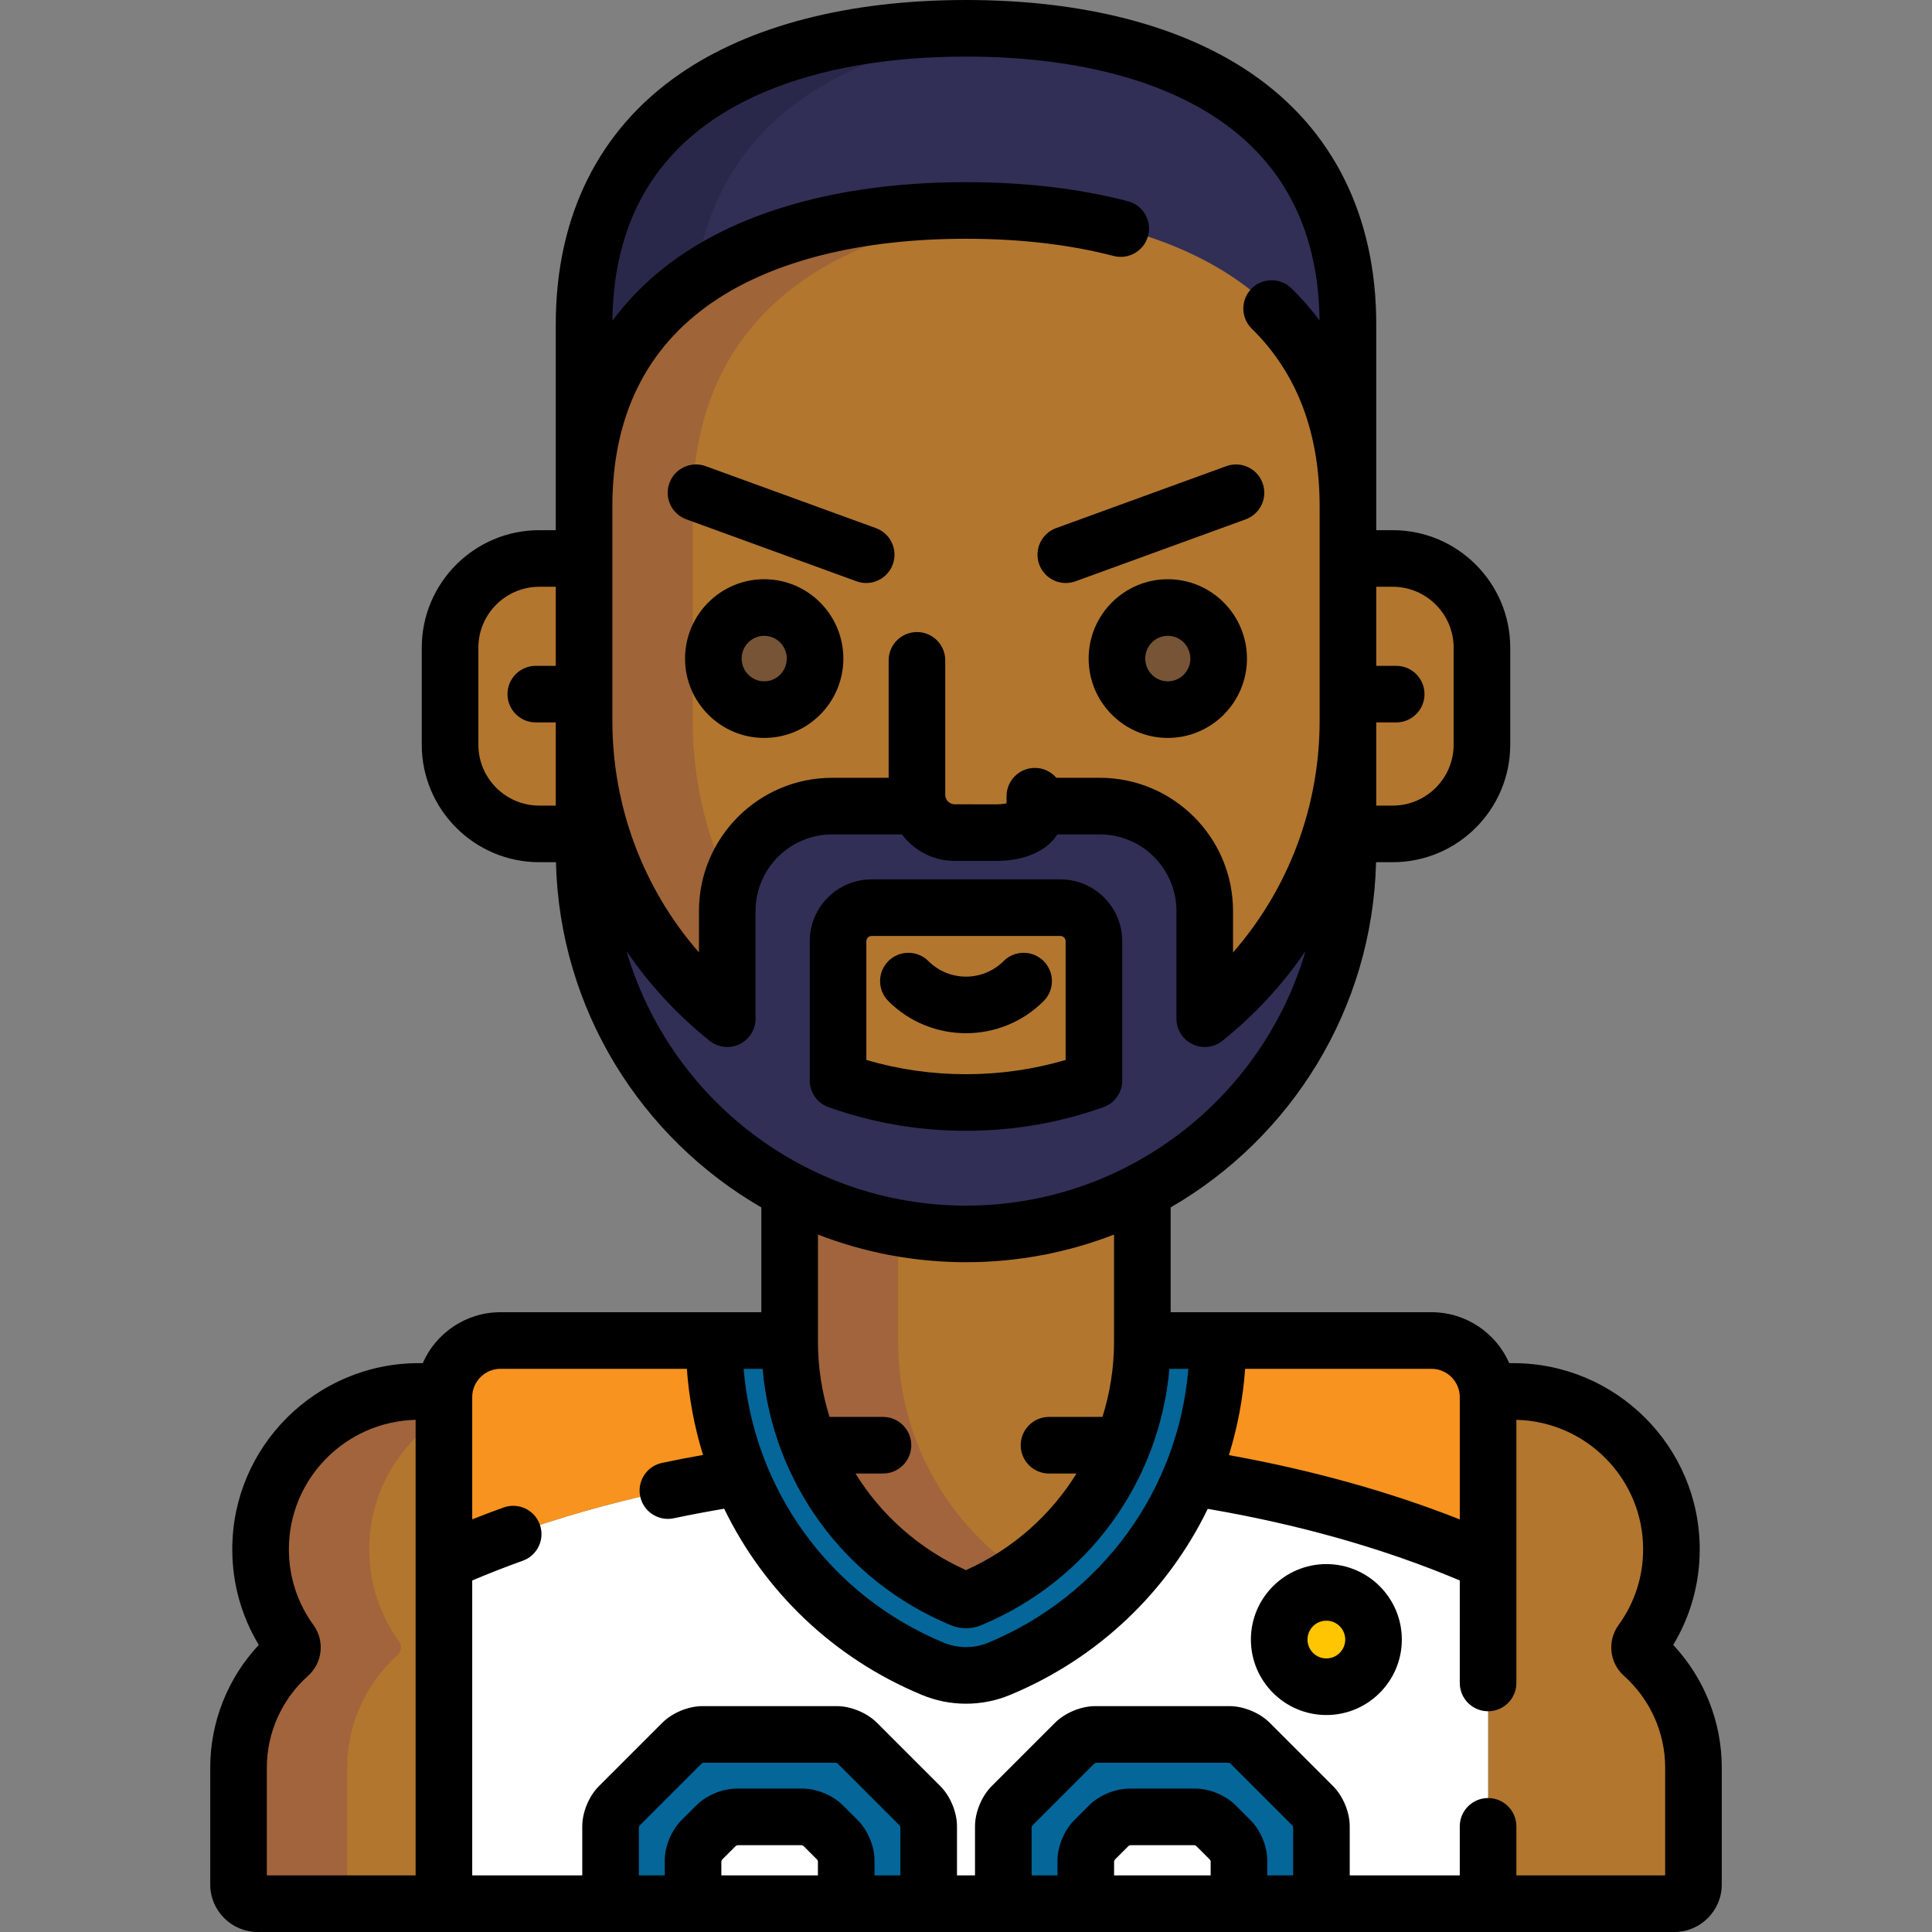 <?xml version="1.0" encoding="iso-8859-1"?>
<!-- Generator: Adobe Illustrator 19.0.0, SVG Export Plug-In . SVG Version: 6.00 Build 0)  -->
<svg version="1.1" id="Capa_1" xmlns="http://www.w3.org/2000/svg" xmlns:xlink="http://www.w3.org/1999/xlink" x="0px" y="0px"
	 viewBox="0 0 512 512" style="enable-background:new 0 0 512 512;" xml:space="preserve">
<rect x="0" y="0" width="512" height="512" fill="#808080" stroke="none"/>
<g>
	<path style="fill:#B2762F;" d="M435.388,438.545c-1.009-0.902-1.172-2.406-0.377-3.502c5.191-7.163,7.936-15.625,7.936-24.473
		c0-23.06-18.801-41.82-41.91-41.82c-0.335,0-2.705,0-6.755,0c0.049,0.494,0.076,0.994,0.076,1.5V504.5H443.7
		c2.809,0,5.085-2.272,5.085-5.072v-31.013C448.785,457.051,443.901,446.163,435.388,438.545z"/>
	<path style="fill:#B2762F;" d="M117.719,368.75c-4.05,0-6.419,0-6.755,0c-23.109,0-41.91,18.761-41.91,41.82
		c0,8.848,2.744,17.31,7.936,24.473c0.795,1.096,0.632,2.6-0.377,3.502c-8.514,7.618-13.397,18.506-13.397,29.87v31.013
		c0,2.801,2.276,5.072,5.085,5.072h49.343V370.25C117.643,369.744,117.669,369.244,117.719,368.75z"/>
</g>
<path style="opacity:0.15;fill:#490089;enable-background:new    ;" d="M117.643,375.064v-4.814c0-0.506,0.027-1.006,0.076-1.5
	c-4.048,0-6.42,0-6.755,0c-23.109,0-41.91,18.761-41.91,41.82c0,8.848,2.744,17.31,7.936,24.473c0.795,1.096,0.632,2.6-0.377,3.502
	c-8.514,7.618-13.397,18.506-13.397,29.87v31.013c0,2.801,2.276,5.072,5.085,5.072h28.785c-2.809,0-5.085-2.272-5.085-5.072v-31.013
	c0-11.364,4.884-22.252,13.397-29.87c1.009-0.902,1.172-2.406,0.377-3.502c-5.191-7.163-7.936-15.625-7.936-24.473
	C97.839,395.603,105.764,382.454,117.643,375.064z"/>
<path style="fill:#FFFFFF;" d="M315.604,391.461c-9.321,22.549-27.268,41.016-50.794,50.783c-2.784,1.161-5.758,1.756-8.81,1.756
	s-6.026-0.595-8.839-1.769c-23.512-9.762-41.454-28.231-50.772-50.785c0.006,0.013,0.011,0.026,0.016,0.04
	c-29.212,4.503-55.929,12.233-78.762,22.438V504.5h276.715v-90.576c-22.833-10.205-49.551-17.935-78.763-22.438
	C315.598,391.478,315.601,391.469,315.604,391.461z"/>
<g>
	<path style="fill:#F7931E;" d="M379.357,355.25h-56.621v0.229c0,12.636-2.515,24.821-7.142,36.007
		c29.212,4.503,55.93,12.233,78.763,22.438V370.25C394.357,362,387.607,355.25,379.357,355.25z"/>
	<path style="fill:#F7931E;" d="M189.264,355.479v-0.229h-56.621c-8.25,0-15,6.75-15,15v43.674
		c22.833-10.205,49.55-17.935,78.762-22.438C191.778,380.301,189.264,368.115,189.264,355.479z"/>
</g>
<path style="fill:#046699;" d="M302.736,355.25v0.229c0,29.987-17.897,56.793-45.595,68.293C256.776,423.925,256.388,424,256,424
	s-0.776-0.075-1.141-0.228c-27.698-11.5-45.595-38.306-45.595-68.293v-0.229h-20v0.229c0,38.098,22.737,72.154,57.897,86.752
	c2.814,1.174,5.788,1.769,8.839,1.769c3.052,0,6.026-0.595,8.81-1.756c35.189-14.61,57.926-48.667,57.926-86.765v-0.229H302.736z"/>
<path style="fill:#B2762F;" d="M256,327c-16.86,0-32.754-4.128-46.736-11.42v39.899c0,29.987,17.897,56.793,45.595,68.293
	c0.365,0.152,0.753,0.228,1.141,0.228c0.388,0,0.776-0.075,1.141-0.228c27.698-11.5,45.595-38.306,45.595-68.293V315.58
	C288.755,322.872,272.86,327,256,327z"/>
<path style="opacity:0.15;fill:#490089;enable-background:new    ;" d="M238,355.479v-30.076
	c-10.19-1.829-19.849-5.188-28.736-9.823v39.899c0,29.987,17.897,56.793,45.595,68.293c0.365,0.152,0.753,0.228,1.141,0.228
	c0.388,0,0.776-0.075,1.141-0.228c4.708-1.955,9.125-4.361,13.227-7.142C250.338,403.059,238,380.369,238,355.479z"/>
<path style="fill:#312F56;" d="M256,7.5c-55.9,0-101.219,22.535-101.219,78.438v49.5C154.781,79.535,200.1,57,256,57
	c55.902,0,101.219,22.535,101.219,78.438v-49.5C357.219,30.035,311.902,7.5,256,7.5z"/>
<path style="fill:#B2762F;" d="M154.781,134.211c0-55.902,45.318-78.438,101.219-78.438l0,0c55.902,0,101.219,22.535,101.219,78.438
	v56.747c0,55.902-45.316,101.22-101.219,101.22l0,0c-55.9,0-101.219-45.317-101.219-101.22V134.211z"/>
<path style="fill:#312F56;" d="M319.268,269.964v-28.547c0-15.324-12.468-27.791-27.792-27.791H274.25c0,0.663,0,1.403,0,2.198
	c0,2.653-4.5,4.824-10,4.824H253c-4.464,0-8.269-2.965-9.544-7.022h-22.932c-15.324,0-27.792,12.467-27.792,27.791v28.546
	c-23.134-18.55-37.951-47.045-37.951-79.005v34.822C154.781,281.683,200.1,327,256,327c55.902,0,101.219-45.317,101.219-101.22
	v-34.822C357.219,222.919,342.402,251.414,319.268,269.964z M289.906,286.352c-10.6,3.768-22.013,5.826-33.906,5.826
	c-11.894,0-23.305-2.058-33.906-5.826v-36.917c0-4.904,3.989-8.894,8.894-8.894h50.025c4.904,0,8.893,3.989,8.893,8.894V286.352z"/>
<path style="opacity:0.15;fill:#030007;enable-background:new    ;" d="M184.316,74.108c5.458-42.8,40.965-62.706,86.075-66.081
	C265.69,7.676,260.886,7.5,256,7.5c-55.9,0-101.219,22.535-101.219,78.438v48.273C154.781,106.317,166.065,86.732,184.316,74.108z"
	/>
<g>
	<path style="fill:#B2762F;" d="M154.781,148h-11.865c-13.059,0-23.646,10.587-23.646,23.645v25.701
		c0,13.059,10.587,23.646,23.646,23.646h11.865V148z"/>
	<path style="fill:#B2762F;" d="M369.085,148h-11.866v72.992h11.866c13.06,0,23.645-10.587,23.645-23.646v-25.701
		C392.729,158.587,382.145,148,369.085,148z"/>
</g>
<g style="opacity:0.15;">
	<path style="fill:#330068;" d="M192.732,269.963v-28.546c0-2.282,0.282-4.499,0.804-6.624c-6.385-13.264-9.974-28.128-9.974-43.835
		v-56.747c0-51.016,37.745-74.238,86.828-77.91c-4.701-0.352-9.504-0.527-14.391-0.527c-55.9,0-101.219,22.535-101.219,78.438
		v56.747C154.781,222.918,169.599,251.413,192.732,269.963z"/>
</g>
<g>
	<ellipse style="fill:#775436;" cx="202.52" cy="174.53" rx="13.477" ry="13.529"/>
	<ellipse style="fill:#775436;" cx="309.48" cy="174.53" rx="13.477" ry="13.529"/>
</g>
<g>
	<path style="fill:#046699;" d="M246.112,503.878v-19.89c0-1.718-0.994-4.116-2.208-5.33l-16.808-16.808
		c-1.214-1.214-3.613-2.208-5.33-2.208H186.15c-1.717,0-4.116,0.994-5.33,2.208l-16.808,16.808c-1.214,1.214-2.208,3.612-2.208,5.33
		v19.89c0,0.213,0.022,0.421,0.063,0.622h21.73c0.042-0.201,0.064-0.409,0.064-0.622v-10.837c0-1.717,0.994-4.115,2.208-5.33
		l4.003-4.003c1.214-1.214,3.613-2.208,5.33-2.208h17.509c1.717,0,4.116,0.994,5.33,2.208l4.003,4.003
		c1.214,1.215,2.208,3.613,2.208,5.33v10.837c0,0.213,0.022,0.421,0.064,0.622h21.73
		C246.09,504.299,246.112,504.091,246.112,503.878z"/>
	<path style="fill:#046699;" d="M350.194,503.878v-19.89c0-1.718-0.994-4.116-2.208-5.33l-16.808-16.808
		c-1.214-1.214-3.613-2.208-5.33-2.208h-35.616c-1.717,0-4.116,0.994-5.33,2.208l-16.808,16.808
		c-1.214,1.214-2.208,3.612-2.208,5.33v19.89c0,0.213,0.022,0.421,0.064,0.622h21.73c0.042-0.201,0.063-0.409,0.063-0.622v-10.837
		c0-1.717,0.993-4.115,2.208-5.33l4.003-4.003c1.214-1.214,3.613-2.208,5.33-2.208h17.509c1.717,0,4.116,0.994,5.33,2.208
		l4.003,4.003c1.214,1.215,2.208,3.613,2.208,5.33v10.837c0,0.213,0.022,0.421,0.063,0.622h21.73
		C350.172,504.299,350.194,504.091,350.194,503.878z"/>
</g>
<circle style="fill:#FFC502;" cx="351.5" cy="434.5" r="12.5"/>
<path d="M202.523,195.559c11.566,0,20.977-9.434,20.977-21.029s-9.41-21.029-20.977-21.029s-20.978,9.434-20.978,21.029
	S190.956,195.559,202.523,195.559z M202.523,168.5c3.295,0,5.977,2.705,5.977,6.029s-2.681,6.029-5.977,6.029
	s-5.978-2.705-5.978-6.029S199.227,168.5,202.523,168.5z"/>
<path d="M309.478,153.5c-11.567,0-20.978,9.434-20.978,21.029s9.411,21.029,20.978,21.029c11.566,0,20.977-9.434,20.977-21.029
	S321.044,153.5,309.478,153.5z M309.478,180.559c-3.296,0-5.978-2.705-5.978-6.029s2.682-6.029,5.978-6.029
	c3.295,0,5.977,2.705,5.977,6.029S312.773,180.559,309.478,180.559z"/>
<path d="M226.988,154.048c0.847,0.308,1.712,0.454,2.564,0.454c3.064,0,5.94-1.892,7.048-4.937c1.417-3.893-0.59-8.196-4.483-9.613
	l-45.105-16.417c-3.891-1.413-8.196,0.591-9.613,4.482c-1.417,3.893,0.59,8.196,4.483,9.613L226.988,154.048z"/>
<path d="M282.448,154.502c0.852,0,1.718-0.146,2.565-0.454l45.104-16.417c3.893-1.417,5.899-5.721,4.483-9.613
	c-1.418-3.892-5.72-5.898-9.613-4.482l-45.104,16.417c-3.893,1.417-5.899,5.721-4.483,9.613
	C276.509,152.61,279.385,154.502,282.448,154.502z"/>
<path d="M276.572,265.304c2.929-2.93,2.929-7.678,0-10.607c-2.929-2.928-7.678-2.928-10.607,0c-5.495,5.497-14.436,5.494-19.932,0
	c-2.929-2.928-7.678-2.928-10.606,0.001c-2.929,2.93-2.928,7.678,0.001,10.606c5.672,5.671,13.123,8.507,20.572,8.507
	C263.45,273.81,270.901,270.975,276.572,265.304z"/>
<path d="M351.5,414.5c-11.028,0-20,8.972-20,20s8.972,20,20,20s20-8.972,20-20S362.528,414.5,351.5,414.5z M351.5,439.5
	c-2.757,0-5-2.243-5-5s2.243-5,5-5s5,2.243,5,5S354.257,439.5,351.5,439.5z"/>
<path d="M443.418,435.919c4.61-7.646,7.028-16.328,7.028-25.349c0-27.195-22.165-49.32-49.41-49.32h-1.063
	c-3.479-7.939-11.408-13.5-20.616-13.5h-69.121v-27.772c31.805-18.384,53.474-52.412,54.436-91.486h4.413
	c17.173,0,31.145-13.972,31.145-31.146v-25.701c0-17.174-13.971-31.145-31.145-31.145h-4.366V85.938
	c0-28.585-11.374-51.531-32.891-66.357C313.239,6.771,287.018,0,256,0s-57.238,6.771-75.828,19.579
	c-21.518,14.827-32.891,37.773-32.891,66.358V140.5h-4.365c-17.174,0-31.146,13.972-31.146,31.145v25.701
	c0,17.174,13.972,31.146,31.146,31.146h4.412c0.962,39.074,22.631,73.102,54.436,91.486v27.772h-69.121
	c-9.207,0-17.137,5.561-20.616,13.5h-1.063c-27.245,0-49.41,22.125-49.41,49.32c0,9.02,2.417,17.7,7.028,25.349
	c-8.223,8.789-12.867,20.413-12.867,32.496v31.013C55.715,506.36,61.36,512,68.3,512h375.4c6.939,0,12.585-5.64,12.585-12.572
	v-31.013C456.285,456.333,451.641,444.708,443.418,435.919z M110.143,497H70.715v-28.585c0-9.233,3.973-18.083,10.898-24.28
	c3.885-3.476,4.507-9.277,1.449-13.493c-4.258-5.875-6.508-12.815-6.508-20.071c0-18.649,14.994-33.861,33.589-34.3
	C110.143,376.271,110.143,497,110.143,497z M329.973,362.75h49.384c4.136,0,7.5,3.364,7.5,7.5v32.408
	c-18.721-7.389-39.395-13.123-61.185-17.035C327.946,378.279,329.415,370.617,329.973,362.75z M385.229,171.645v25.701
	c0,8.902-7.243,16.146-16.145,16.146h-4.366v-22.041h5.291c4.142,0,7.5-3.357,7.5-7.5s-3.358-7.5-7.5-7.5h-5.291V155.5h4.366
	C377.987,155.5,385.229,162.743,385.229,171.645z M126.771,197.347v-25.701c0-8.902,7.243-16.145,16.146-16.145h4.365v20.951h-5.291
	c-4.142,0-7.5,3.357-7.5,7.5s3.358,7.5,7.5,7.5h5.291v22.041h-4.365C134.013,213.492,126.771,206.249,126.771,197.347z
	 M162.281,134.211c0-23.765,8.883-41.935,26.402-54.006C204.758,69.128,228.036,63.273,256,63.273
	c14.336,0,27.495,1.534,39.113,4.559c4.008,1.045,8.104-1.359,9.148-5.368c1.044-4.008-1.359-8.104-5.368-9.148
	C286.042,49.97,271.61,48.273,256,48.273c-31.018,0-57.238,6.771-75.828,19.579c-7.068,4.87-13.034,10.622-17.869,17.156
	c0.232-23.304,9.092-41.165,26.38-53.077C204.758,20.854,228.036,15,256,15c27.965,0,51.243,5.854,67.317,16.931
	c17.265,11.897,26.123,29.728,26.377,52.989c-2.238-2.997-4.717-5.839-7.45-8.514c-2.959-2.898-7.708-2.848-10.606,0.112
	c-2.898,2.96-2.848,7.708,0.112,10.606c11.922,11.673,17.968,27.515,17.968,47.086v56.747c0,22.887-8.212,44.543-22.951,61.459v-11
	c0-19.46-15.832-35.291-35.292-35.291h-11.532c-1.375-1.606-3.414-2.626-5.693-2.626c-4.142,0-7.5,3.357-7.5,7.5v1.894
	c-0.659,0.143-1.507,0.255-2.5,0.255H253c-1.355,0-2.5-1.145-2.5-2.5V175c0-4.143-3.358-7.5-7.5-7.5s-7.5,3.357-7.5,7.5v31.126
	h-14.976c-19.46,0-35.292,15.831-35.292,35.291v10.999c-14.739-16.916-22.951-38.572-22.951-61.458L162.281,134.211L162.281,134.211
	z M166.028,252.05c6.026,8.848,13.411,16.866,22.013,23.765c2.251,1.804,5.338,2.157,7.937,0.91
	c2.601-1.248,4.255-3.877,4.255-6.762v-28.546c0-11.189,9.103-20.291,20.292-20.291h18.492c3.195,4.254,8.266,7.022,13.983,7.022
	h11.25c7.393,0,13.292-2.762,15.955-7.022h11.271c11.189,0,20.292,9.102,20.292,20.291v28.547c0,2.885,1.654,5.514,4.255,6.762
	c2.6,1.247,5.687,0.895,7.937-0.91c8.602-6.897,15.986-14.915,22.012-23.764C334.586,290.984,298.561,319.5,256,319.5
	S177.413,290.981,166.028,252.05z M278,390.5h7.289c-6.843,11.041-16.913,20.045-29.289,25.597
	c-12.375-5.548-22.446-14.554-29.289-25.597H234c4.142,0,7.5-3.357,7.5-7.5s-3.358-7.5-7.5-7.5h-14.163
	c-2.001-6.363-3.073-13.096-3.073-20.021V327.17c12.177,4.729,25.408,7.329,39.236,7.329c13.828,0,27.059-2.601,39.236-7.329v28.309
	c0,6.925-1.072,13.657-3.073,20.021H278c-4.142,0-7.5,3.357-7.5,7.5S273.858,390.5,278,390.5z M202.097,362.75
	c2.658,30.035,21.637,56.221,49.874,67.944c1.282,0.535,2.637,0.806,4.028,0.806s2.747-0.271,4.017-0.801
	c28.248-11.728,47.228-37.914,49.886-67.949h5.032c-2.67,32.066-22.878,60.06-53.011,72.572c-3.749,1.563-8.077,1.572-11.887-0.018
	c-30.106-12.5-50.302-40.489-52.971-72.555h5.032V362.75z M216.755,497h-25.592v-3.728c0.038-0.129,0.111-0.304,0.175-0.422
	l3.676-3.676c0.118-0.064,0.293-0.137,0.422-0.175h17.046c0.129,0.038,0.305,0.111,0.422,0.175l3.676,3.676
	c0.064,0.118,0.137,0.293,0.175,0.422V497z M238.612,497h-6.857v-3.959c0-3.725-1.77-7.997-4.404-10.634l-4.004-4.004
	c-2.635-2.634-6.908-4.403-10.632-4.403h-17.509c-3.725,0-7.997,1.77-10.633,4.404l-4.004,4.005
	c-2.634,2.635-4.404,6.907-4.404,10.632V497h-6.857v-12.781c0.038-0.128,0.11-0.303,0.174-0.421l16.48-16.48
	c0.118-0.064,0.293-0.137,0.422-0.175h35.153c0.129,0.038,0.304,0.111,0.422,0.175l16.48,16.48c0.064,0.118,0.136,0.293,0.174,0.421
	L238.612,497L238.612,497z M320.837,497h-25.592v-3.728c0.038-0.129,0.111-0.304,0.175-0.422l3.676-3.676
	c0.118-0.064,0.293-0.137,0.422-0.175h17.046c0.129,0.038,0.304,0.111,0.422,0.175l3.676,3.676c0.064,0.118,0.137,0.293,0.175,0.422
	L320.837,497L320.837,497z M342.694,497h-6.857v-3.959c0-3.725-1.77-7.997-4.405-10.634l-4.004-4.004
	c-2.635-2.634-6.908-4.403-10.632-4.403h-17.509c-3.725,0-7.997,1.77-10.633,4.404l-4.004,4.005
	c-2.634,2.635-4.403,6.907-4.403,10.632V497h-6.857v-12.781c0.038-0.128,0.11-0.303,0.174-0.421l16.48-16.48
	c0.118-0.064,0.293-0.137,0.422-0.175h35.153c0.129,0.038,0.304,0.111,0.422,0.175l16.48,16.48c0.064,0.118,0.136,0.293,0.174,0.421
	V497H342.694z M441.285,497h-39.428v-13c0-4.143-3.358-7.5-7.5-7.5s-7.5,3.357-7.5,7.5v13h-29.164v-13.012
	c0-3.726-1.77-7.999-4.404-10.634l-16.809-16.809c-2.635-2.634-6.908-4.403-10.632-4.403h-35.616c-3.725,0-7.997,1.77-10.633,4.404
	l-16.808,16.808c-2.634,2.635-4.404,6.908-4.404,10.634V497h-4.775v-13.012c0-3.726-1.77-7.999-4.404-10.634l-16.809-16.809
	c-2.635-2.634-6.908-4.403-10.632-4.403h-35.616c-3.725,0-7.997,1.77-10.633,4.404l-16.808,16.808
	c-2.634,2.635-4.404,6.908-4.404,10.634V497h-29.164v-78.158c4.336-1.834,8.823-3.586,13.393-5.228
	c3.898-1.4,5.923-5.695,4.523-9.594c-1.4-3.898-5.696-5.924-9.594-4.523c-2.809,1.009-5.586,2.061-8.322,3.146V370.25
	c0-4.136,3.364-7.5,7.5-7.5h49.384c0.556,7.85,2.02,15.494,4.284,22.822c-3.646,0.653-7.27,1.352-10.862,2.111
	c-4.052,0.857-6.643,4.837-5.786,8.89c0.857,4.053,4.838,6.644,8.89,5.786c4.408-0.932,8.866-1.77,13.36-2.535
	c10.586,21.843,28.911,39.593,52.36,49.329c3.732,1.557,7.678,2.347,11.727,2.347c4.048,0,7.984-0.785,11.686-2.329
	c23.455-9.738,41.784-27.478,52.379-49.307c24.073,4.108,46.753,10.507,66.793,18.978V446c0,4.143,3.358,7.5,7.5,7.5
	s7.5-3.357,7.5-7.5v-69.729c18.595,0.439,33.589,15.65,33.589,34.3c0,7.256-2.25,14.196-6.506,20.068
	c-3.06,4.219-2.438,10.021,1.446,13.495c6.926,6.198,10.899,15.048,10.899,24.281V497z"/>
<path d="M292.418,293.418c2.99-1.063,4.988-3.893,4.988-7.066v-36.917c0-9.039-7.354-16.394-16.393-16.394h-50.025
	c-9.04,0-16.394,7.354-16.394,16.394v36.917c0,3.174,1.998,6.004,4.988,7.066c11.685,4.154,23.938,6.26,36.419,6.26
	S280.735,297.571,292.418,293.418z M229.594,249.435c0-0.769,0.625-1.394,1.394-1.394h50.025c0.768,0,1.393,0.625,1.393,1.394
	v31.468c-8.546,2.507-17.405,3.775-26.406,3.775s-17.86-1.268-26.406-3.776V249.435z"/>
<g>
</g>
<g>
</g>
<g>
</g>
<g>
</g>
<g>
</g>
<g>
</g>
<g>
</g>
<g>
</g>
<g>
</g>
<g>
</g>
<g>
</g>
<g>
</g>
<g>
</g>
<g>
</g>
<g>
</g>
</svg>
